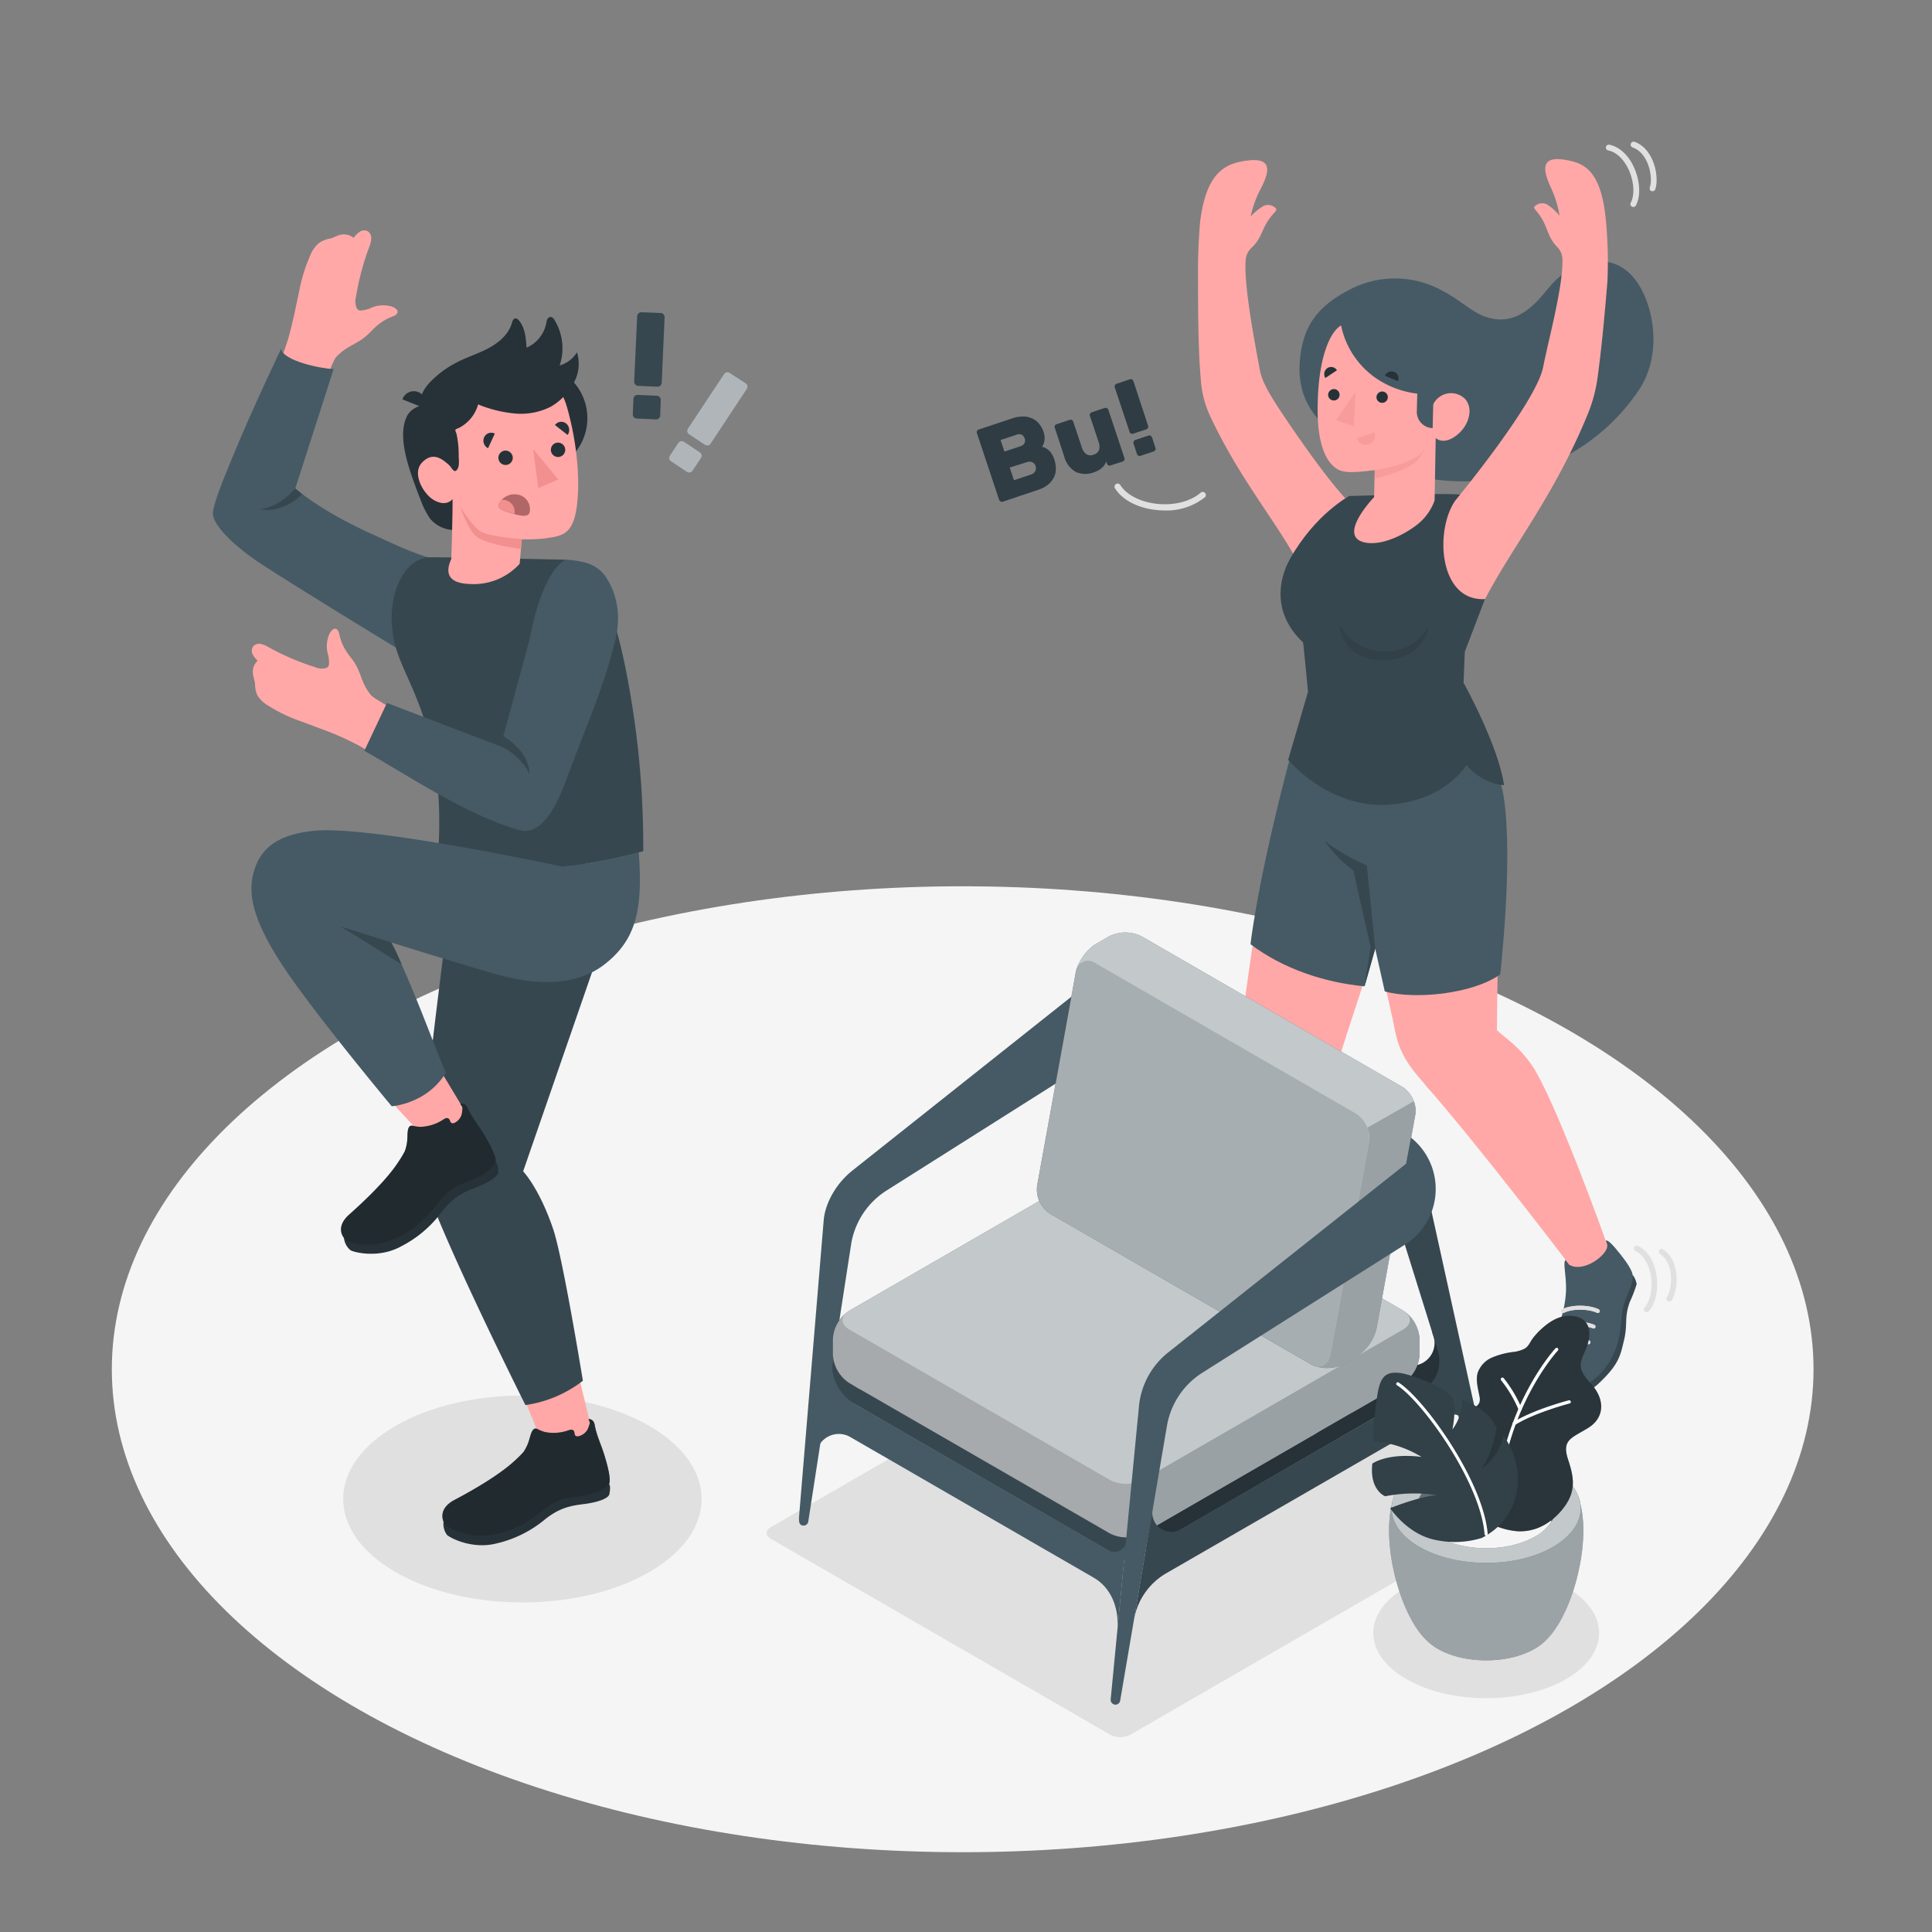 <svg xmlns="http://www.w3.org/2000/svg" viewBox="0 0 500 500"><rect x="0" y="0" width="500" height="500" fill="#808080" stroke="none"/><g id="freepik--Floor--inject-44"><ellipse id="freepik--floor--inject-44" cx="249.14" cy="354.36" rx="220.2" ry="124.99" style="fill:#f5f5f5"></ellipse></g><g id="freepik--Shadows--inject-44"><path id="freepik--Shadow--inject-44" d="M405.29,410.69c11.42,6.59,11.42,17.27,0,23.86s-29.92,6.59-41.33,0-11.41-17.27,0-23.86S393.88,404.1,405.29,410.69Z" style="fill:#e0e0e0"></path><path id="freepik--shadow--inject-44" d="M168,369c18.11,10.46,18.11,27.42,0,37.87s-47.49,10.46-65.6,0-18.12-27.41,0-37.87S149.91,358.58,168,369Z" style="fill:#e0e0e0"></path><path id="freepik--shadow--inject-44" d="M199.48,395.23l104-60.06a5.74,5.74,0,0,1,5.17,0l87.85,50.72c1.43.83,1.43,2.16,0,3l-104,60.06a5.76,5.76,0,0,1-5.18,0l-7.15-4.14-47.76-27.57-32.93-19C198.05,397.39,198.05,396.06,199.48,395.23Z" style="fill:#e0e0e0"></path></g><g id="freepik--character-2--inject-44"><g id="freepik--Character--inject-44"><path d="M398.65,359.92a3.09,3.09,0,0,0,3.09,2c1.9.1,7.76.09,12-3.88,5.42-5.07,5.64-7.49,6.51-11,1.1-4.44,0-5.77,1.54-10.1a33.76,33.76,0,0,0,1.78-4.64,5.88,5.88,0,0,0-1-2.33Z" style="fill:#37474f"></path><path d="M406.14,327.29l-.94-1.24c-.8.59.17,3.85.09,7.92a28.7,28.7,0,0,1-2.23,9.81c-2.05,4.75-5.05,10-5.37,14.22s9.28,2.47,12.43.65a18.44,18.44,0,0,0,8.63-11.53c.83-3.15.79-6.41,1.31-8.83s2.7-5.83,2.48-8.25c-.13-1.33-1.74-3.64-3.26-5.52-1.39-1.73-3.14-3.88-3.72-3.4.1.24.34.95.34.95a9.08,9.08,0,0,1-4.41,4.64A7.94,7.94,0,0,1,406.14,327.29Z" style="fill:#455a64"></path><path d="M377.9,179.54l-23.72,55.7c1.46,7.7,5.69,25.53,6.91,31.75,1.31,6.62,4.5,10.22,10.74,17l15.58-17.4c0-8.09.27-20.57.75-33.73C389.14,206,382.32,190.39,377.9,179.54Z" style="fill:#ffa8a7"></path><path d="M396.23,275.37c-3.34-4.7-6.14-6.29-8.82-8.74l-18.68,14c13.57,15.32,37.41,46.69,37.41,46.69,3.66,2.24,10.16-2.7,9.81-5.08C416,322.21,402.31,283.91,396.23,275.37Z" style="fill:#ffa8a7"></path><path d="M400.94,348.23a.52.52,0,0,1-.47-.33.49.49,0,0,1,.29-.64c2.77-1,8-1.41,10.54-.33a.49.49,0,0,1,.27.65.51.51,0,0,1-.65.27c-2.33-1-7.26-.61-9.81.35A.47.47,0,0,1,400.94,348.23Z" style="fill:#e0e0e0"></path><path d="M403,343.91a.48.48,0,0,1-.46-.32.5.5,0,0,1,.29-.65c2.53-.95,7-1.25,9.78-.08a.51.51,0,0,1,.27.65.5.5,0,0,1-.66.27c-2.48-1-6.68-.79-9,.1Z" style="fill:#e0e0e0"></path><path d="M404.53,339.79a.49.49,0,0,1-.43-.26.5.5,0,0,1,.19-.68c2.21-1.23,6.89-1.25,9.44,0a.5.5,0,0,1-.42.91c-2.28-1.09-6.59-1.08-8.53,0A.45.45,0,0,1,404.53,339.79Z" style="fill:#e0e0e0"></path><path d="M328.22,367.13a3.11,3.11,0,0,0,2.32,2.89c1.77.68,7.35,2.49,12.61,0,6.71-3.15,7.67-5.38,9.57-8.43,2.42-3.88,1.74-5.49,4.58-9.13a35.57,35.57,0,0,0,3.13-3.87,6,6,0,0,0-.27-2.53Z" style="fill:#37474f"></path><path d="M345.41,338.4l-.52-1.47c-.94.32-1,3.72-2.35,7.56a28.76,28.76,0,0,1-5.14,8.65c-3.42,3.89-7.9,8-9.5,11.87s8.07,5.21,11.62,4.45a18.42,18.42,0,0,0,11.77-8.31c1.76-2.74,2.73-5.86,4-8s4.36-4.72,4.9-7.09c.29-1.31-.53-4-1.39-6.26-.8-2.07-1.8-4.66-2.5-4.38,0,.26,0,1,0,1a9.08,9.08,0,0,1-5.62,3.06A7.93,7.93,0,0,1,345.41,338.4Z" style="fill:#455a64"></path><path d="M364.08,189.14l-28.66,5.45c-8.5,23.49-13.53,66.26-14.28,72.56-.8,6.7,1.13,11.11,5,19.52l20.19-11.75c2.06-7.82,7.69-22.35,11.76-38.77C364.52,210.05,365,200.82,364.08,189.14Z" style="fill:#ffa8a7"></path><path d="M352,286c-1.73-5.5-3.91-7.88-5.7-11l-22.08,7.53c8.18,18.76,21.2,55.95,21.2,55.95,2.79,3.26,10.49.56,10.89-1.81C356.3,336.59,355.13,296,352,286Z" style="fill:#ffa8a7"></path><path d="M334,356.71a.49.49,0,0,1-.34-.45.5.5,0,0,1,.48-.52c2.95-.14,8,1.11,10.13,2.93a.5.5,0,0,1-.65.76c-1.91-1.64-6.73-2.82-9.44-2.69A.57.57,0,0,1,334,356.71Z" style="fill:#e0e0e0"></path><path d="M337.33,353.25a.5.5,0,0,1-.35-.45.5.5,0,0,1,.48-.52c2.7-.13,7,1,9.33,2.93a.51.51,0,0,1,0,.71.49.49,0,0,1-.7.05c-2-1.76-6.11-2.81-8.63-2.69A.48.48,0,0,1,337.33,353.25Z" style="fill:#e0e0e0"></path><path d="M340,349.79a.49.49,0,0,1-.34-.37.5.5,0,0,1,.39-.59c2.49-.49,6.94.93,9,2.87a.5.5,0,0,1,0,.71.51.51,0,0,1-.71,0c-1.83-1.73-5.93-3.05-8.11-2.62A.42.42,0,0,1,340,349.79Z" style="fill:#e0e0e0"></path><path d="M380.13,185.21s7.49,11.29,9,20.82c2.58,16.22-.88,46.14-.88,46.14-7.05,5.07-22.17,6.59-29.87,4.4l-2.48-11.07-2.76,9.76c-10.51-1-21.18-4.6-29.51-10.9,0,0,.85-7.63,3.81-21.56,3.36-15.79,8.05-33.57,10.07-38.64,0,0,1,8.82,19.5,9.54S380.13,185.21,380.13,185.21Z" style="fill:#455a64"></path><path d="M353.15,255.26l2.76-9.76-2.2-21.56a49.49,49.49,0,0,1-11-6.41,34.22,34.22,0,0,0,7.54,7.75l4.46,19.85Z" style="fill:#37474f"></path><path d="M313.22,107.75c8.84,18.91,20.49,31,25.1,43.05,7.41-.05,18.17-10.78,13.13-18.73-4-2.79-12.91-14.92-20.33-26.14-2.61-4-4.58-7.25-5.13-10.43-.77-4.43-4.22-21.49-3.6-28.37a4.8,4.8,0,0,1,1.51-3c2.42-2.3,2.54-4.26,4.16-6.86,1.26-2,2.55-2.74,2.22-3.24a2.72,2.72,0,0,0-3.66-.49,13.83,13.83,0,0,0-2.95,2.5,27.74,27.74,0,0,1,2.66-7.3c2.86-5.52,2.42-8.45-5.35-6.89-4.88,1-9,4.12-10.39,15.61a145.56,145.56,0,0,0-.54,14.75c0,8.93.05,18.29.7,25.71A26.39,26.39,0,0,0,313.22,107.75Z" style="fill:#ffa8a7"></path><path d="M338.51,179.06c-.44-4.8-.8-8.52-1.26-12.79-7.8-7.29-6.57-16-3.37-21.68,6.58-11.64,15.32-16.22,15.32-16.22l16-.45c12.18-.17,13.22,0,15.07.45,4.72,1,4.27,6.19,4.54,11.19.3,5.49.77,6.37-.51,15.48l-5.21,13.64-.32,8s9.05,16.31,10.47,26.51c0,0-5.24,0-9.72-5.2,0,0-5.59,9.54-20.69,10.3s-25.46-11.64-25.46-11.64Z" style="fill:#37474F"></path><path d="M369.8,161.87A12.53,12.53,0,0,1,358,168.62a13.2,13.2,0,0,1-11.3-6.9s.44,9.21,11.32,9.1S369.8,161.87,369.8,161.87Z" style="opacity:0.1"></path><path d="M373.28,75.24c5.14,2.66,7.76,5.85,12,7s7.66-.08,10.83-2.7c3.59-3,5.3-6.7,9-9s8.38-3.73,12.54-2.32c5.18,1.77,8.07,7.32,9.4,12.63,1.66,6.59,1,14-2.7,19.78a53,53,0,0,1-28.65,21.42,58,58,0,0,1-43.44-3.9c-5.51-2.84-7.29-5.28-11.28-9.89s-5.49-10.21-4.23-17.64c1.2-7.12,5-11.71,12.25-15.51A25.25,25.25,0,0,1,373.28,75.24Z" style="fill:#455a64"></path><path d="M347.07,84.22c-2.66,1.49-6.06,8-6.07,21.84,0,11.73,3.72,14.72,5.6,15.6s5.58.46,9.18,0l-.17,7s-10.15,10.56-1.95,11.81c4.09.62,9.33-1.85,12.88-4.52a13.93,13.93,0,0,0,4.73-6.42l.29-16.17s2.05,2.1,5.7-.94c3-2.5,4.1-6.82,1.86-9.21a5.13,5.13,0,0,0-8.2,1.43s-2.13,1.18-4.14-2.77a24.06,24.06,0,0,1-10-3.55A21.93,21.93,0,0,1,347.07,84.22Z" style="fill:#ffa8a7"></path><path d="M356.23,102.74a1.47,1.47,0,1,0,1.58-1.42A1.51,1.51,0,0,0,356.23,102.74Z" style="fill:#263238"></path><g style="opacity:0.5;mix-blend-mode:multiply"><path d="M355.76,111.88l-4.59,1.5a2.37,2.37,0,0,0,3,1.63A2.53,2.53,0,0,0,355.76,111.88Z" style="fill:#f28f8f"></path></g><path d="M343,97.83l3-2a1.75,1.75,0,0,0-2.47-.57A1.91,1.91,0,0,0,343,97.83Z" style="fill:#263238"></path><path d="M358.41,97.24l3.36,1.38a1.74,1.74,0,0,0-.92-2.35A1.9,1.9,0,0,0,358.41,97.24Z" style="fill:#263238"></path><path d="M343.72,102.12a1.48,1.48,0,1,0,1.59-1.43A1.53,1.53,0,0,0,343.72,102.12Z" style="fill:#263238"></path><g style="opacity:0.5;mix-blend-mode:multiply"><polygon points="350.82 101.44 350.37 110.31 345.74 108.75 350.82 101.44" style="fill:#f28f8f"></polygon></g><g style="opacity:0.5;mix-blend-mode:multiply"><path d="M355.78,121.61c3.78-.4,11.59-2.45,12.87-5.48a8,8,0,0,1-2.81,3.84c-2.37,1.93-10.12,4-10.12,4Z" style="fill:#f28f8f"></path></g><path d="M370.92,104.63l-.15,6.17h0a4.21,4.21,0,0,1-4.1-4.3l.14-5.69Z" style="fill:#455a64"></path><path d="M410.9,107.21c-8.72,21.23-19.52,34.24-26.56,47.83-12,.69-13.09-17.84-7.68-25.54,0,0,20.85-25.22,22.69-34.45,1.65-8.19,5.26-21.26,5-28.16a4.75,4.75,0,0,0-1.37-3c-2.3-2.41-2.32-4.38-3.81-7.06-1.17-2.09-2.42-2.86-2.07-3.34a2.72,2.72,0,0,1,3.68-.31,13.91,13.91,0,0,1,2.83,2.64,28,28,0,0,0-2.31-7.42c-2.59-5.65-2-8.56,5.69-6.63,4.82,1.21,7.88,5.18,8.74,16.72A114.5,114.5,0,0,1,416,72.87c-.73,8.9-1.54,17.42-2.54,24.8A38.94,38.94,0,0,1,410.9,107.21Z" style="fill:#ffa8a7"></path><path d="M400.94,348.23a.52.52,0,0,1-.47-.33.49.49,0,0,1,.29-.64c2.77-1,8-1.41,10.54-.33a.49.49,0,0,1,.27.65.51.51,0,0,1-.65.27c-2.33-1-7.26-.61-9.81.35A.47.47,0,0,1,400.94,348.23Z" style="fill:#e0e0e0"></path><path d="M403,343.91a.48.48,0,0,1-.46-.32.5.5,0,0,1,.29-.65c2.53-.95,7-1.25,9.78-.08a.51.51,0,0,1,.27.65.5.5,0,0,1-.66.27c-2.48-1-6.68-.79-9,.1Z" style="fill:#e0e0e0"></path><path d="M404.53,339.79a.49.49,0,0,1-.43-.26.5.5,0,0,1,.19-.68c2.21-1.23,6.89-1.25,9.44,0a.5.5,0,0,1-.42.91c-2.28-1.09-6.59-1.08-8.53,0A.45.45,0,0,1,404.53,339.79Z" style="fill:#e0e0e0"></path><path d="M423.9,322.44a.74.74,0,0,0-1,.35.71.71,0,0,0,0,.57.73.73,0,0,0,.38.43c1.93.93,3.35,3.15,3.9,6.07.62,3.33,0,6.82-1.57,8.48a.75.75,0,0,0,0,1.06.77.77,0,0,0,.52.2.75.75,0,0,0,.54-.24c1.89-2,2.67-5.95,1.95-9.78C428,326.19,426.27,323.58,423.9,322.44Z" style="fill:#e0e0e0"></path><path d="M430.41,323.32a.74.74,0,0,0-1,.22.76.76,0,0,0,.21,1c3.61,2.38,3.3,8.74,1.76,11.14a.7.7,0,0,0-.1.56.72.72,0,0,0,.32.47.73.73,0,0,0,.41.12.75.75,0,0,0,.63-.34C434.46,333.63,434.81,326.23,430.41,323.32Z" style="fill:#e0e0e0"></path><path d="M423.35,53.21c1.32-2.42,1.12-6.43-.52-10-1.45-3.13-3.76-5.23-6.34-5.76a.76.76,0,0,0-.88.59.75.75,0,0,0,.58.88c2.11.44,4,2.23,5.28,4.92,1.42,3.08,1.65,6.62.56,8.62a.76.76,0,0,0,.66,1.11A.77.77,0,0,0,423.35,53.21Z" style="fill:#e0e0e0"></path><path d="M422.53,38.16c4.08,1.42,5.34,7.66,4.44,10.37a.75.75,0,0,0,.47.95,1,1,0,0,0,.24,0,.74.74,0,0,0,.71-.51c1.09-3.27-.39-10.53-5.37-12.26a.75.75,0,0,0-.95.46.73.73,0,0,0,0,.58A.77.77,0,0,0,422.53,38.16Z" style="fill:#e0e0e0"></path></g><g id="freepik--Bu--inject-44"><path d="M259.57,129.82a.78.78,0,0,1-1-.48l-5.73-17.21a.71.71,0,0,1,0-.57.73.73,0,0,1,.43-.38l8.58-2.86a8.61,8.61,0,0,1,3.17-.52,5.77,5.77,0,0,1,2.39.63,5.06,5.06,0,0,1,1.65,1.43,7.19,7.19,0,0,1,1,1.88,4.91,4.91,0,0,1,.27,1.4,5,5,0,0,1-.08,1.13,3.68,3.68,0,0,1-.27.83c-.12.22-.21.4-.29.52a4.26,4.26,0,0,1,2,1.18,6,6,0,0,1,1.17,2.14,7.75,7.75,0,0,1,.39,2.24,5.21,5.21,0,0,1-.43,2.2,5.65,5.65,0,0,1-1.47,1.94,7.86,7.86,0,0,1-2.71,1.45Zm5.63-16.32a1.65,1.65,0,0,0-.78-1,1.78,1.78,0,0,0-1.35,0l-4.13,1.38,1,3,4.13-1.38a1.72,1.72,0,0,0,1.07-.82A1.55,1.55,0,0,0,265.2,113.5Zm-2.8,10.79,4.4-1.47a1.86,1.86,0,0,0,1.12-.89,1.6,1.6,0,0,0,.09-1.32,1.65,1.65,0,0,0-.86-1,1.87,1.87,0,0,0-1.44,0L261.32,121Z" style="fill:#37474F"></path><path d="M273,110.76a.73.73,0,0,1,0-.58.7.7,0,0,1,.43-.38l3.36-1.12a.74.74,0,0,1,.58,0,.79.79,0,0,1,.38.44l2.24,6.73a3.19,3.19,0,0,0,1.12,1.67,2,2,0,0,0,1.91.14,2,2,0,0,0,1.43-1.25,3.19,3.19,0,0,0-.12-2l-2.24-6.74a.73.73,0,0,1,0-.58.75.75,0,0,1,.44-.38l3.35-1.12a.73.73,0,0,1,.58.05.7.7,0,0,1,.38.43l4.14,12.41a.78.78,0,0,1,0,.58.72.72,0,0,1-.44.38l-3.09,1a.74.74,0,0,1-.58,0,.75.75,0,0,1-.38-.44l-.2-.61a4.78,4.78,0,0,1-.33.75,3.52,3.52,0,0,1-.59.75,4.78,4.78,0,0,1-.93.73,6.28,6.28,0,0,1-1.37.62,6.08,6.08,0,0,1-4.61-.09,6.44,6.44,0,0,1-3.06-4.1Z" style="fill:#37474F"></path><path d="M297.1,110.14a.73.73,0,0,1,0,.58.75.75,0,0,1-.44.38l-3.35,1.12a.73.73,0,0,1-.58,0,.7.7,0,0,1-.38-.43l-3.83-11.48a.78.78,0,0,1,.48-1l3.36-1.12a.71.71,0,0,1,.57,0,.75.75,0,0,1,.39.43Zm1.91,5.73a.71.71,0,0,1,0,.57.77.77,0,0,1-.44.39l-3.35,1.11a.69.69,0,0,1-.58,0,.7.7,0,0,1-.38-.43l-.9-2.69a.73.73,0,0,1,.05-.58.68.68,0,0,1,.43-.38l3.36-1.12a.75.75,0,0,1,.95.48Z" style="fill:#37474F"></path><g style="opacity:0.15"><path d="M259.57,129.82a.78.78,0,0,1-1-.48l-5.73-17.21a.71.71,0,0,1,0-.57.73.73,0,0,1,.43-.38l8.58-2.86a8.61,8.61,0,0,1,3.17-.52,5.77,5.77,0,0,1,2.39.63,5.06,5.06,0,0,1,1.65,1.43,7.19,7.19,0,0,1,1,1.88,4.91,4.91,0,0,1,.27,1.4,5,5,0,0,1-.08,1.13,3.68,3.68,0,0,1-.27.83c-.12.22-.21.4-.29.52a4.26,4.26,0,0,1,2,1.18,6,6,0,0,1,1.17,2.14,7.75,7.75,0,0,1,.39,2.24,5.21,5.21,0,0,1-.43,2.2,5.65,5.65,0,0,1-1.47,1.94,7.86,7.86,0,0,1-2.71,1.45Zm5.63-16.32a1.65,1.65,0,0,0-.78-1,1.78,1.78,0,0,0-1.35,0l-4.13,1.38,1,3,4.13-1.38a1.72,1.72,0,0,0,1.07-.82A1.55,1.55,0,0,0,265.2,113.5Zm-2.8,10.79,4.4-1.47a1.86,1.86,0,0,0,1.12-.89,1.6,1.6,0,0,0,.09-1.32,1.65,1.65,0,0,0-.86-1,1.87,1.87,0,0,0-1.44,0L261.32,121Z"></path><path d="M273,110.76a.73.73,0,0,1,0-.58.7.7,0,0,1,.43-.38l3.36-1.12a.74.74,0,0,1,.58,0,.79.79,0,0,1,.38.44l2.24,6.73a3.19,3.19,0,0,0,1.12,1.67,2,2,0,0,0,1.91.14,2,2,0,0,0,1.43-1.25,3.19,3.19,0,0,0-.12-2l-2.24-6.74a.73.73,0,0,1,0-.58.75.75,0,0,1,.44-.38l3.35-1.12a.73.73,0,0,1,.58.05.7.7,0,0,1,.38.43l4.14,12.41a.78.78,0,0,1,0,.58.72.72,0,0,1-.44.38l-3.09,1a.74.74,0,0,1-.58,0,.75.75,0,0,1-.38-.44l-.2-.61a4.78,4.78,0,0,1-.33.75,3.52,3.52,0,0,1-.59.75,4.78,4.78,0,0,1-.93.73,6.28,6.28,0,0,1-1.37.62,6.08,6.08,0,0,1-4.61-.09,6.44,6.44,0,0,1-3.06-4.1Z"></path><path d="M297.1,110.14a.73.73,0,0,1,0,.58.75.75,0,0,1-.44.38l-3.35,1.12a.73.73,0,0,1-.58,0,.7.7,0,0,1-.38-.43l-3.83-11.48a.78.78,0,0,1,.48-1l3.36-1.12a.71.71,0,0,1,.57,0,.75.75,0,0,1,.39.43Zm1.91,5.73a.71.71,0,0,1,0,.57.77.77,0,0,1-.44.39l-3.35,1.11a.69.69,0,0,1-.58,0,.7.7,0,0,1-.38-.43l-.9-2.69a.73.73,0,0,1,.05-.58.68.68,0,0,1,.43-.38l3.36-1.12a.75.75,0,0,1,.95.48Z"></path></g><path d="M301.47,132.11a21.31,21.31,0,0,1-3-.22c-4.52-.66-8.13-2.68-9.93-5.54a.81.81,0,0,1,1.37-.86c1.52,2.43,4.8,4.22,8.79,4.81,4.68.68,9.31-.4,12.07-2.83a.81.81,0,0,1,1.07,1.21A15.93,15.93,0,0,1,301.47,132.11Z" style="fill:#e0e0e0"></path></g></g><g id="freepik--character-1--inject-44"><g id="freepik--character--inject-44"><path d="M153.32,370.82c-2.44,4.12-7.4,3.8-12.29,4.23l-8.28-20.12,15.06-7.06Z" style="fill:#ffa8a7"></path><path d="M114.84,393.51a4.76,4.76,0,0,0,.84,3.72c.67.69,6.4,3.83,12.77,2.22a30.22,30.22,0,0,0,12.74-6.36c3.5-2.71,6.07-3.37,9.92-3.84s6.39-1.54,6.59-2.55c.34-1.77.25-2.86-.57-2.74Z" style="fill:#263238"></path><path d="M117.54,388.22c6.08-3.2,11.94-6.79,15.53-10.06a31.9,31.9,0,0,0,2.4-2.38,11,11,0,0,0,1.52-3.3c.24-.72.59-2.65,1.54-2.78a1.17,1.17,0,0,1,.62.16,9,9,0,0,0,1.86.74,11.69,11.69,0,0,0,2,.23,11.56,11.56,0,0,0,4-.63,2.85,2.85,0,0,1,.75-.19.82.82,0,0,1,.7.25c.31.36.13,1,.49,1.32a1,1,0,0,0,.87.1,3.61,3.61,0,0,0,2.22-1.69,10.22,10.22,0,0,0,.62-1.72s-.22-.69-.33-1.06a1.74,1.74,0,0,1,1.25.65,2.93,2.93,0,0,1,.38,1.17c.55,2.83,1.85,5.33,2.61,8.08a39,39,0,0,1,1,3.86c.12.71.48,2.76-.09,3.35-2.9,3-8.51,2.86-11.62,3.66-4.4,1.14-6.19,4.64-12.21,7.34-9.7,4.36-16.38.93-18.42-.64C113.88,392.57,114.22,390,117.54,388.22Z" style="fill:#37474F"></path><path d="M117.54,388.22c6.08-3.2,11.94-6.79,15.53-10.06a31.9,31.9,0,0,0,2.4-2.38,11,11,0,0,0,1.52-3.3c.24-.72.59-2.65,1.54-2.78a1.17,1.17,0,0,1,.62.16,9,9,0,0,0,1.86.74,11.69,11.69,0,0,0,2,.23,11.56,11.56,0,0,0,4-.63,2.85,2.85,0,0,1,.75-.19.82.82,0,0,1,.7.25c.31.36.13,1,.49,1.32a1,1,0,0,0,.87.1,3.61,3.61,0,0,0,2.22-1.69,10.22,10.22,0,0,0,.62-1.72s-.22-.69-.33-1.06a1.74,1.74,0,0,1,1.25.65,2.93,2.93,0,0,1,.38,1.17c.55,2.83,1.85,5.33,2.61,8.08a39,39,0,0,1,1,3.86c.12.71.48,2.76-.09,3.35-2.9,3-8.51,2.86-11.62,3.66-4.4,1.14-6.19,4.64-12.21,7.34-9.7,4.36-16.38.93-18.42-.64C113.88,392.57,114.22,390,117.54,388.22Z" style="opacity:0.4"></path><path d="M159.39,225.94,158,237.78l-22.61,65.36s4.18,4.34,7.79,15c2.51,7.45,7.67,39.2,7.67,39.2a31.44,31.44,0,0,1-14.87,6.29s-26.67-53.26-27-61.54c-.42-10.88,10.13-88.43,10.13-88.43Z" style="fill:#37474f"></path><path d="M93.07,60a2.05,2.05,0,0,1,2.08-.17,2.12,2.12,0,0,1,.93,1.92A6.67,6.67,0,0,1,95.53,64a67.88,67.88,0,0,0-3.42,12.93,4.31,4.31,0,0,0,.26,2.9,1.16,1.16,0,0,0,.86.54,7.74,7.74,0,0,0,3.15-.85,8.09,8.09,0,0,1,4.72-.27c.93.22,2.7,1.19,1.25,2.3-.66.5-3,.69-6.34,4.22S90.21,89,87,92.4c-.67.72-2.13,4.48-4.38,10.62L70,98.76a59.83,59.83,0,0,0,4.23-10c.67-1.86,1.7-6.32,2.08-8.12.4-2,.85-3.89,1.23-5.84a40.84,40.84,0,0,1,2.67-8.49,8,8,0,0,1,2.37-3.44,7.44,7.44,0,0,1,2.83-1.14c.88-.2,1.62-.7,2.51-.92a3.83,3.83,0,0,1,3.59.77A5.94,5.94,0,0,1,93.07,60Z" style="fill:#ffa8a7"></path><path d="M113.93,145.18c-5.58-1.51-8.6-2.73-19.17-7.65-12.32-5.72-18.34-11.11-18.34-11.11l9.93-30.91c-3.25-.08-13.15-2.13-13.59-5.25,0,0-7.44,15.5-12.46,27.74-2.25,5.47-5,12-5.2,14.77s4.95,8.34,13.34,13.74c10.91,7,25.25,15.75,36.56,22.65C105,169.16,117.54,146.16,113.93,145.18Z" style="fill:#455a64"></path><path d="M76.42,126.42c-2.2,2.37-4.92,4.8-9.12,5.37,0,0,5.28,1.47,10.91-3.87Z" style="fill:#37474f"></path><path d="M102.25,166.9c-3-11.92,2.11-22.68,9.14-22.68,10,0,36.7.73,34.9.6,2.24.65,8.54,4.44,11.88,13.89,2,5.68,4.18,14.85,6.09,28.23a232.75,232.75,0,0,1,2.21,33.34c-9.82,2.91-36.09,8.46-53-.49C115.29,188.21,104.72,176.75,102.25,166.9Z" style="fill:#37474F"></path><circle cx="137.97" cy="108.22" r="14.04" transform="translate(-26.21 46.65) rotate(-17.55)" style="fill:#263238"></circle><path d="M122.43,127.66l-1-1.88-1-8.74-2.34,2.66-8.09-15s-3.49.43-4.74,3.14c-2.29,5-.07,12.17,3.52,21.34a22.71,22.71,0,0,0,2.45,4.94,8.17,8.17,0,0,0,7.18,3l4.17-.46-1-8.89Z" style="fill:#263238"></path><path d="M118.21,119.39c-.87.66-.63,2-1.92,1s-4-4-7.15-.59c-2.53,2.81.4,8,3.11,9.6,3.37,1.94,4.87-.26,4.87-.26s.06,3.29-.32,15.53c-1.77,3.85-.57,6.32,4.85,6.47a16,16,0,0,0,12.84-5.24l.55-6.34a41.62,41.62,0,0,0,6.28-.26c3.34-.54,6.34-.62,7.59-6.18,1.37-6.09.87-17.09-2.18-27.78-3.91-13.71-20.47-11.76-28.7-5.23S118.21,119.39,118.21,119.39Z" style="fill:#ffa8a7"></path><path d="M118,121.82c-1,.7-1.67-3-5.28-4.1-.4-.12-.65-.58-.85-.91-1.42-2.5-1.82-5.8-2.33-8.58-.22-1.23-.43-2.46-.61-3.7-.3-2.09.78-3.86,2.14-5.38a25.4,25.4,0,0,1,6.48-5c2.56-1.45,5.39-2.32,8-3.59,3.05-1.47,6-3.72,6.94-7,.13-.46.29-1,.75-1.13s.83.22,1.11.56c1.57,1.92,1.77,4.57,1.91,7a8.76,8.76,0,0,0,5.1-6.29,3.82,3.82,0,0,1,.3-1.1,1,1,0,0,1,.92-.57,1.36,1.36,0,0,1,.9.75,14,14,0,0,1,1.36,11.8,7.79,7.79,0,0,0,4.48-3.4,10.11,10.11,0,0,1-.79,7.83,15.77,15.77,0,0,1-5.88,6.19,17.16,17.16,0,0,1-9.46,1.81,33,33,0,0,1-9.45-2.35,9.78,9.78,0,0,1-2.72,4.5,9.65,9.65,0,0,1-2.16,1.54c-.25.14-.93.3-1,.55s.21.75.28,1a25.52,25.52,0,0,1,.57,5.92C118.76,119.18,119,121.14,118,121.82Z" style="fill:#263238"></path><path d="M110.15,105.76l-6-2.41a3.12,3.12,0,0,1,4.12-1.88A3.39,3.39,0,0,1,110.15,105.76Z" style="fill:#263238"></path><path d="M122.88,138.49c-2-2.05-3.85-7.49-3.85-7.49.6,1.11,3.81,6,5.88,6.81,3.1,1.24,10.13,1.7,10.13,1.7l-.22,2.52C132.68,141.79,125,140.7,122.88,138.49Z" style="fill:#f28f8f"></path><path d="M132.7,118.34a1.86,1.86,0,1,1-2-1.72A1.89,1.89,0,0,1,132.7,118.34Z" style="fill:#263238"></path><path d="M128.06,112.22,126.3,116a2.18,2.18,0,0,1-1-2.83A2,2,0,0,1,128.06,112.22Z" style="fill:#263238"></path><path d="M146.9,112.57,143.63,110a2,2,0,0,1,2.87-.41A2.19,2.19,0,0,1,146.9,112.57Z" style="fill:#263238"></path><path d="M146.28,116.28a1.86,1.86,0,1,1-2.06-1.72A1.89,1.89,0,0,1,146.28,116.28Z" style="fill:#263238"></path><polygon points="137.97 116.21 139.31 126.3 144.46 124.08 137.97 116.21" style="fill:#f28f8f"></polygon><path d="M132.93,133c-3.09-.91-4.3-1.41-3.77-2.71a4.56,4.56,0,0,1,5.39-2.15,3.85,3.85,0,0,1,2.53,4.4C136.85,133.58,135.71,133.8,132.93,133Z" style="fill:#b16668"></path><path d="M133.15,133a3.17,3.17,0,0,0-.07-1.43,3.12,3.12,0,0,0-3.34-2.2,2.65,2.65,0,0,0-.58.87c-.53,1.3.68,1.8,3.77,2.71Z" style="fill:#f28f8f"></path><path d="M65.38,169.33a2.05,2.05,0,0,1,.13-2.05,2.1,2.1,0,0,1,2-.63,6.35,6.35,0,0,1,2,.85,67.13,67.13,0,0,0,12.11,5.19,4.3,4.3,0,0,0,2.86.16,1.19,1.19,0,0,0,.64-.76,7.75,7.75,0,0,0-.37-3.19,8,8,0,0,1,.41-4.63c.35-.87,1.56-2.46,2.42-.89.4.72.23,3.07,3.2,6.78s2.3,6.11,5.2,9.71c.61.75,4.06,2.71,9.71,5.79l-6,11.66a58.29,58.29,0,0,0-9.11-5.55,80.52,80.52,0,0,0-7.61-3.19c-1.83-.68-3.66-1.39-5.51-2.05a40.31,40.31,0,0,1-7.88-3.81,8.06,8.06,0,0,1-3-2.81A7.54,7.54,0,0,1,66,177c-.07-.88-.44-1.68-.53-2.57A3.78,3.78,0,0,1,66.69,171,5.83,5.83,0,0,1,65.38,169.33Z" style="fill:#ffa8a7"></path><path d="M146.29,144.82c4.68.29,8,1.18,10.13,4,2.24,3,4.8,8.86,2.84,16.78-3,12.1-6,18.42-12.08,34.54-2.15,5.69-6,16.7-13.06,14.64-13.62-4-28.39-14-39.82-20.48l5.84-12.38,29.4,11.24,7.6-28S139.77,148.82,146.29,144.82Z" style="fill:#455a64"></path><path d="M129.54,193.15c3.49,1.36,7,5.43,7.47,7.27,0,0,.67-5.22-6.74-9.93Z" style="fill:#37474f"></path><path d="M120.24,287.43c-1.38,4.58-4.62,6.68-9.26,8.27L95.76,279.15l12.95-10.89Z" style="fill:#ffa8a7"></path><path d="M89,320.15a4.74,4.74,0,0,0,1.71,3.41c.81.51,7.13,2.19,12.93-.91a30.31,30.31,0,0,0,10.84-9.22c2.74-3.48,5.08-4.73,8.71-6.12s5.84-3,5.78-4.06c-.09-1.8-.45-2.83-1.2-2.51Z" style="fill:#263238"></path><path d="M90.32,314.37c5.14-4.57,10-9.45,12.66-13.49a30.92,30.92,0,0,0,1.76-2.89,10.83,10.83,0,0,0,.69-3.57c.06-.75-.07-2.71.82-3.06a1.16,1.16,0,0,1,.64,0,8.44,8.44,0,0,0,2,.27,12.79,12.79,0,0,0,2-.26,11.57,11.57,0,0,0,3.78-1.59,2.93,2.93,0,0,1,.67-.37.89.89,0,0,1,.75.08c.38.28.37.95.79,1.17a1,1,0,0,0,.87-.12,3.61,3.61,0,0,0,1.75-2.17,11.12,11.12,0,0,0,.18-1.81s-.38-.62-.57-.95a1.68,1.68,0,0,1,1.37.33,2.87,2.87,0,0,1,.65,1c1.22,2.61,3.08,4.73,4.47,7.21a39.53,39.53,0,0,1,1.89,3.51c.28.67,1.12,2.57.71,3.28-2.08,3.64-7.56,4.82-10.39,6.34-4,2.16-4.9,6-10.1,10.06-8.37,6.56-15.68,4.83-18,3.79C87.81,319.47,87.52,316.86,90.32,314.37Z" style="fill:#37474F"></path><path d="M90.32,314.37c5.14-4.57,10-9.45,12.66-13.49a30.92,30.92,0,0,0,1.76-2.89,10.83,10.83,0,0,0,.69-3.57c.06-.75-.07-2.71.82-3.06a1.16,1.16,0,0,1,.64,0,8.44,8.44,0,0,0,2,.27,12.79,12.79,0,0,0,2-.26,11.57,11.57,0,0,0,3.78-1.59,2.93,2.93,0,0,1,.67-.37.89.89,0,0,1,.75.08c.38.28.37.95.79,1.17a1,1,0,0,0,.87-.12,3.61,3.61,0,0,0,1.75-2.17,11.12,11.12,0,0,0,.18-1.81s-.38-.62-.57-.95a1.68,1.68,0,0,1,1.37.33,2.87,2.87,0,0,1,.65,1c1.22,2.61,3.08,4.73,4.47,7.21a39.53,39.53,0,0,1,1.89,3.51c.28.67,1.12,2.57.71,3.28-2.08,3.64-7.56,4.82-10.39,6.34-4,2.16-4.9,6-10.1,10.06-8.37,6.56-15.68,4.83-18,3.79C87.81,319.47,87.52,316.86,90.32,314.37Z" style="opacity:0.4"></path><path d="M165.31,220.61c1.18,15.33-1,22.83-8.83,28.95-6.85,5.33-16.2,5.45-25.24,3.3-7.6-1.8-43-13.05-43-13.05s7.13-7.36,12.5,3.1c5.79,11.29,11.58,27.73,14.64,34.71-4.9,8.1-14,8.68-14,8.68s-16.24-19.44-25.62-32.6c-10.58-14.85-11.62-22.25-10.17-27.76,1.85-7,7-10,15.6-10.92,14.39-1.52,64.29,9.24,64.29,9.24A111.8,111.8,0,0,0,165.31,220.61Z" style="fill:#455a64"></path><path d="M101.25,243.9l-13-4.09,15.67,9.74A49.71,49.71,0,0,0,101.25,243.9Z" style="fill:#37474f"></path><path d="M170.86,107.53a1,1,0,0,1-.34.73,1,1,0,0,1-.76.28l-5-.22a1.08,1.08,0,0,1-1-1.11l.18-4a1,1,0,0,1,.35-.74,1,1,0,0,1,.76-.27l4.95.22a1.08,1.08,0,0,1,1,1.11Zm.39-8.45a1.08,1.08,0,0,1-1.11,1l-5-.22a1.06,1.06,0,0,1-.73-.35,1,1,0,0,1-.28-.76l.77-16.94a1.08,1.08,0,0,1,1.11-1L171,81a1.08,1.08,0,0,1,1,1.11Z" style="fill:#37474F"></path><path d="M179.24,121.84a1.07,1.07,0,0,1-1.47.3l-4.13-2.74a1.07,1.07,0,0,1-.3-1.47l2.19-3.31a1,1,0,0,1,.68-.45,1,1,0,0,1,.8.15l4.13,2.74a1.07,1.07,0,0,1,.3,1.47Zm4.68-7a1,1,0,0,1-.68.45,1,1,0,0,1-.8-.15l-4.13-2.74a1.07,1.07,0,0,1-.3-1.47l9.37-14.14a1,1,0,0,1,.68-.44,1,1,0,0,1,.79.15L193,99.19a1,1,0,0,1,.44.67,1,1,0,0,1-.15.8Z" style="fill:#37474F"></path><g style="opacity:0.6"><path d="M179.24,121.84a1.07,1.07,0,0,1-1.47.3l-4.13-2.74a1.07,1.07,0,0,1-.3-1.47l2.19-3.31a1,1,0,0,1,.68-.45,1,1,0,0,1,.8.15l4.13,2.74a1.07,1.07,0,0,1,.3,1.47Zm4.68-7a1,1,0,0,1-.68.45,1,1,0,0,1-.8-.15l-4.13-2.74a1.07,1.07,0,0,1-.3-1.47l9.37-14.14a1,1,0,0,1,.68-.44,1,1,0,0,1,.79.15L193,99.19a1,1,0,0,1,.44.67,1,1,0,0,1-.15.8Z" style="fill:#fff"></path></g></g></g><g id="freepik--Chair--inject-44"><g id="freepik--chair--inject-44"><g id="freepik--character--inject-44"><path d="M216.14,346.61h0a12.3,12.3,0,0,0,6,12.67l69.95,36.47.21,4,3.18,1.84-4.1,2.36L214,359.23Z" style="fill:#37474f"></path><path d="M289.18,421.78h0c.45-5.38-1.46-10.78-6.13-13.48l-63-36.4a5.92,5.92,0,0,0-8.8,4.15h0l4.2-25.09h0a12.07,12.07,0,0,0,5.86,12.43l65.26,37.71a3.11,3.11,0,0,0,4.89-2.55l.34-3.47Z" style="fill:#455a64"></path><path d="M287.81,249.58l17.88,10.32-76.24,48.2a20.27,20.27,0,0,0-9.16,13.8l-11.11,71.88a1.24,1.24,0,0,1-1.84.88h0c-.42-.24-.66-.7-.52-2.45l6.35-76.39c.36-4.32,3.11-9.46,7.5-12.94Z" style="fill:#455a64"></path><path d="M370.58,344.42l.43,1a7.8,7.8,0,0,1-3.25,9.85l-70.3,40.58,1.76-10.51-2.64,15.77,78.79-45.62Z" style="fill:#263238"></path><path d="M370.58,344.42l.17.74a5.88,5.88,0,0,1-8.37,7.45l-3-1.73-4,2.31,16.39,9.46,5.19-3.46Z" style="fill:#263238"></path><path d="M295.73,396.86l67.39-38.94a9.42,9.42,0,0,0,4.26-7.38v-4a9.41,9.41,0,0,0-4.26-7.37l-67.39-38.91a9.41,9.41,0,0,0-8.52,0L219.82,339.2a9.38,9.38,0,0,0-4.26,7.37v4a9.39,9.39,0,0,0,4.26,7.37l67.39,38.89A9.41,9.41,0,0,0,295.73,396.86Z" style="fill:#37474F"></path><path d="M295.73,396.86l67.39-38.94a9.42,9.42,0,0,0,4.26-7.38v-4a9.41,9.41,0,0,0-4.26-7.37l-67.39-38.91a9.41,9.41,0,0,0-8.52,0L219.82,339.2a9.38,9.38,0,0,0-4.26,7.37v4a9.39,9.39,0,0,0,4.26,7.37l67.39,38.89A9.41,9.41,0,0,0,295.73,396.86Z" style="fill:#fff;opacity:0.7"></path><path d="M294.48,397.4a7,7,0,0,0,1.25-.54l67.39-38.94a9.42,9.42,0,0,0,4.26-7.38v-4a9.57,9.57,0,0,0-3.46-6.81c1.51,1.35,1.25,3.17-.8,4.35l-67.07,38.73Z" style="fill:#37474F;opacity:0.3"></path><path d="M215.56,346.57v4a9.38,9.38,0,0,0,4.26,7.37l67.39,38.9a9.49,9.49,0,0,0,7.27.52l1.57-14.55-.32.18a9.34,9.34,0,0,1-8.52,0l-67.39-38.91c-2.06-1.18-2.32-3-.8-4.35A9.54,9.54,0,0,0,215.56,346.57Z" style="opacity:0.15"></path><path d="M271.75,314.12,339.15,353a8.86,8.86,0,0,0,5,1l.75-.08.16,0,.44-.09h.06c.22-.05.44-.1.67-.17a7,7,0,0,0,1.45-.62l3.47-2a12,12,0,0,0,5.12-7.3l10-55.17a6.23,6.23,0,0,0,.09-1.06c0-.14,0-.28,0-.42a7.52,7.52,0,0,0-.46-2.09,7.61,7.61,0,0,0-2.26-3.22l-.29-.22a3.46,3.46,0,0,0-.45-.29L295.5,242.35a9.41,9.41,0,0,0-8.52,0l-3.47,2a9.13,9.13,0,0,0-2,1.67,3.92,3.92,0,0,0-.34.37,12,12,0,0,0-1.25,1.68c-.09.12-.16.25-.24.38l-.19.35c-.1.17-.18.33-.26.5s-.16.33-.23.5-.12.28-.17.43a1.18,1.18,0,0,0-.07.2c-.05.12-.08.25-.12.37s-.1.33-.13.49-.06.24-.09.36l-10,55.18A7.49,7.49,0,0,0,271.75,314.12Z" style="fill:#37474F"></path><path d="M271.75,314.12,339.15,353a8.86,8.86,0,0,0,5,1l.75-.08.16,0,.44-.09h.06c.22-.05.44-.1.67-.17a7,7,0,0,0,1.45-.62l3.47-2a12,12,0,0,0,5.12-7.3l10-55.17a6.23,6.23,0,0,0,.09-1.06c0-.14,0-.28,0-.42a7.52,7.52,0,0,0-.46-2.09,7.61,7.61,0,0,0-2.26-3.22l-.29-.22a3.46,3.46,0,0,0-.45-.29L295.5,242.35a9.41,9.41,0,0,0-8.52,0l-3.47,2a9.13,9.13,0,0,0-2,1.67,3.92,3.92,0,0,0-.34.37,12,12,0,0,0-1.25,1.68c-.09.12-.16.25-.24.38l-.19.35c-.1.17-.18.33-.26.5s-.16.33-.23.5-.12.28-.17.43a1.18,1.18,0,0,0-.07.2c-.05.12-.08.25-.12.37s-.1.33-.13.49-.06.24-.09.36l-10,55.18A7.49,7.49,0,0,0,271.75,314.12Z" style="fill:#fff;opacity:0.7"></path><path d="M354.29,295.48l-10,55.17a3.24,3.24,0,0,1-5.13,2.39l-67.4-38.91a7.51,7.51,0,0,1-3.39-7.3l10-55.18a3.23,3.23,0,0,1,5.13-2.38l67.39,38.91A7.49,7.49,0,0,1,354.29,295.48Z" style="fill:#37474F;opacity:0.2"></path><path d="M340.89,353.72a10,10,0,0,0,3.25.3l.75-.08c.2,0,.4-.06.6-.11h.06c.22-.05.44-.1.67-.17a7,7,0,0,0,1.45-.62l3.47-2a12,12,0,0,0,5.12-7.3l10-55.17a6.23,6.23,0,0,0,.09-1.06c0-.14,0-.28,0-.42a7.52,7.52,0,0,0-.46-2.09l-12,6.83a6.74,6.74,0,0,1,.43,3.66l-10,55.17c-.35,2-1.72,3.1-3.37,3C340.9,353.66,340.89,353.69,340.89,353.72Z" style="fill:#37474F;opacity:0.3"></path><path d="M385.82,383.26,369.88,310.8l-7.77,6.64L383,384.37a1.6,1.6,0,0,0,.64.72h0A1.53,1.53,0,0,0,385.82,383.26Z" style="fill:#37474f"></path><path d="M363.89,301.18,302.34,350a20.24,20.24,0,0,0-7.6,14.2l-7.3,75.61a1.24,1.24,0,0,0,.62,1.18h0a1.23,1.23,0,0,0,1.84-.87L302,369.05a20.29,20.29,0,0,1,9.17-13.79l52.5-33.2a17,17,0,0,0,1.48-27.65Z" style="fill:#455a64"></path><path d="M371.67,348.11h0c1.82,4.21.7,9.11-3.27,11.41l-62.82,36.27a4.92,4.92,0,0,1-7.3-5.06h0l-4.82,28.47h0a17.32,17.32,0,0,1,8.29-12L371.6,366.9a7.17,7.17,0,0,1,10.16,3.36h0Z" style="fill:#37474f"></path></g></g></g><g id="freepik--Plant--inject-44"><g id="freepik--Pot--inject-44"><path d="M368.86,424.18c-8.43-8.61-13.38-34.27-5.16-41.1h41.85c8.22,6.82,3.27,32.48-5.15,41.09l-.23.24-.29.28c-.24.23-.49.46-.77.68l-.2.16-.63.48c-.36.25-.73.49-1.09.69-6.94,4-18.19,4-25.12,0h0a10.13,10.13,0,0,1-1.1-.7c-.21-.14-.4-.3-.59-.45l-.25-.19c-.26-.22-.51-.43-.74-.66l-.33-.32Z" style="fill:#37474F"></path><g style="opacity:0.5"><path d="M368.86,424.18c-8.43-8.61-13.38-34.27-5.16-41.1h41.85c8.22,6.82,3.27,32.48-5.15,41.09l-.23.24-.29.28c-.24.23-.49.46-.77.68l-.2.16-.63.48c-.36.25-.73.49-1.09.69-6.94,4-18.19,4-25.12,0h0a10.13,10.13,0,0,1-1.1-.7c-.21-.14-.4-.3-.59-.45l-.25-.19c-.26-.22-.51-.43-.74-.66l-.33-.32Z" style="fill:#fff"></path></g><path d="M401.92,380.33c9.54,5.52,9.54,14.45,0,20s-25,5.51-34.58,0-9.55-14.45,0-20S392.37,374.82,401.92,380.33Z" style="fill:#37474F"></path><g style="opacity:0.7"><path d="M401.92,380.33c9.54,5.52,9.54,14.45,0,20s-25,5.51-34.58,0-9.55-14.45,0-20S392.37,374.82,401.92,380.33Z" style="fill:#fff"></path></g><path d="M397.32,383c7,4,7,10.62,0,14.66s-18.38,4.05-25.39,0-7-10.61,0-14.66S390.31,378.94,397.32,383Z" style="fill:#37474F"></path><g style="opacity:0.2"><path d="M397.32,383c7,4,7,10.62,0,14.66s-18.38,4.05-25.39,0-7-10.61,0-14.66S390.31,378.94,397.32,383Z" style="fill:#fff"></path></g><path d="M371.93,389.94c7-4.05,18.38-4.05,25.39,0a11.67,11.67,0,0,1,4.2,3.85,11.49,11.49,0,0,1-4.2,3.85c-7,4.05-18.38,4.05-25.39,0a11.58,11.58,0,0,1-4.2-3.85A11.75,11.75,0,0,1,371.93,389.94Z" style="fill:#f5f5f5"></path><g id="freepik--Plants--inject-44"><path d="M379.74,374.17a10.9,10.9,0,0,1-1-2.83c-.43-2.36.16-5.06,2.07-6.51.75-.58,1.74-1,2.07-1.9a3.05,3.05,0,0,0,0-1.56c-.35-2-1-4.08-.47-6.05a6.78,6.78,0,0,1,3.75-4,20.52,20.52,0,0,1,5.47-1.43,8.67,8.67,0,0,0,2.89-.83c1.08-.6,1.42-1.67,2.09-2.61a18.28,18.28,0,0,1,2.66-2.83c2-1.77,4.44-3.21,7.16-3.09,5.69.25,5.53,5.15,3.89,8.86s-2.07,4.92,1.48,8.79,3.56,8.63-.68,11.3-7,3-5.32,8.17c1.5,4.58,2.43,8.5-1.81,13.41-2.75,3.17-6.49,5.43-11.18,5.24a19.15,19.15,0,0,1-5.49-1.28c-1.29-.64-.42-1.65-.85-2.92-.94-2.74-1.88-5.47-2.81-8.21a60.94,60.94,0,0,0-2.24-6.47C380.9,376.27,380.27,375.24,379.74,374.17Z" style="fill:#37474F"></path><g style="opacity:0.25"><path d="M379.74,374.17a10.9,10.9,0,0,1-1-2.83c-.43-2.36.16-5.06,2.07-6.51.75-.58,1.74-1,2.07-1.9a3.05,3.05,0,0,0,0-1.56c-.35-2-1-4.08-.47-6.05a6.78,6.78,0,0,1,3.75-4,20.52,20.52,0,0,1,5.47-1.43,8.67,8.67,0,0,0,2.89-.83c1.08-.6,1.42-1.67,2.09-2.61a18.28,18.28,0,0,1,2.66-2.83c2-1.77,4.44-3.21,7.16-3.09,5.69.25,5.53,5.15,3.89,8.86s-2.07,4.92,1.48,8.79,3.56,8.63-.68,11.3-7,3-5.32,8.17c1.5,4.58,2.43,8.5-1.81,13.41-2.75,3.17-6.49,5.43-11.18,5.24a19.15,19.15,0,0,1-5.49-1.28c-1.29-.64-.42-1.65-.85-2.92-.94-2.74-1.88-5.47-2.81-8.21a60.94,60.94,0,0,0-2.24-6.47C380.9,376.27,380.27,375.24,379.74,374.17Z"></path></g><path d="M387.48,395a.44.44,0,0,0,.28-.41c-.24-28.11,15.25-44.9,15.41-45.06a.43.43,0,0,0,0-.6.43.43,0,0,0-.6,0c-.16.17-15.88,17.19-15.64,45.66a.42.42,0,0,0,.42.42Z" style="fill:#fff"></path><path d="M392,368.83l.08-.05c5.05-3.17,14-5.54,14.13-5.56a.42.42,0,0,0-.21-.82c-.37.1-9.21,2.42-14.36,5.66a.42.42,0,0,0-.13.59A.42.42,0,0,0,392,368.83Z" style="fill:#fff"></path><path d="M393.55,365h0a.43.43,0,0,0,.23-.55,32.83,32.83,0,0,0-4.65-7.82.42.42,0,0,0-.59,0,.43.43,0,0,0-.05.6,31.89,31.89,0,0,1,4.51,7.59A.43.43,0,0,0,393.55,365Z" style="fill:#fff"></path><path d="M383.53,398a23.71,23.71,0,0,1-12.35.46c-7.08-1.54-11.41-8.15-11.41-8.15s7.66-3.07,12.13-3.37a39.51,39.51,0,0,0-13.42.29s-4.1-1.53-3.32-8.45c0,0,3.86-2.84,12.74-1.73A28.31,28.31,0,0,0,355.65,373c-.62,0,.21-9,1-13s2.31-5,5.5-4.69,12.53,4.14,13.73,6.45,0,8.22,0,8.22a13.52,13.52,0,0,0,2.6-7.73,21,21,0,0,1,5.45,3,12.68,12.68,0,0,1,3.4,4.25c-.45,3.17-1.94,8-4,10.69a14.47,14.47,0,0,0,5.78-8.63,19.54,19.54,0,0,1,3.72,11C392.77,389.54,389.62,394.8,383.53,398Z" style="fill:#37474F"></path><path d="M383.53,398a23.71,23.71,0,0,1-12.35.46c-7.08-1.54-11.41-8.15-11.41-8.15s7.66-3.07,12.13-3.37a39.51,39.51,0,0,0-13.42.29s-4.1-1.53-3.32-8.45c0,0,3.86-2.84,12.74-1.73A28.31,28.31,0,0,0,355.65,373c-.62,0,.21-9,1-13s2.31-5,5.5-4.69,12.53,4.14,13.73,6.45,0,8.22,0,8.22a13.52,13.52,0,0,0,2.6-7.73,21,21,0,0,1,5.45,3,12.68,12.68,0,0,1,3.4,4.25c-.45,3.17-1.94,8-4,10.69a14.47,14.47,0,0,0,5.78-8.63,19.54,19.54,0,0,1,3.72,11C392.77,389.54,389.62,394.8,383.53,398Z" style="opacity:0.1"></path><path d="M384.46,397.39a.4.4,0,0,1-.25-.35c-1.07-13.41-16.08-34.37-22.72-38.58a.41.41,0,0,1,.43-.69c6.74,4.28,22,25.58,23.09,39.21a.41.41,0,0,1-.37.44A.57.57,0,0,1,384.46,397.39Z" style="fill:#fff"></path></g></g></g></svg>
